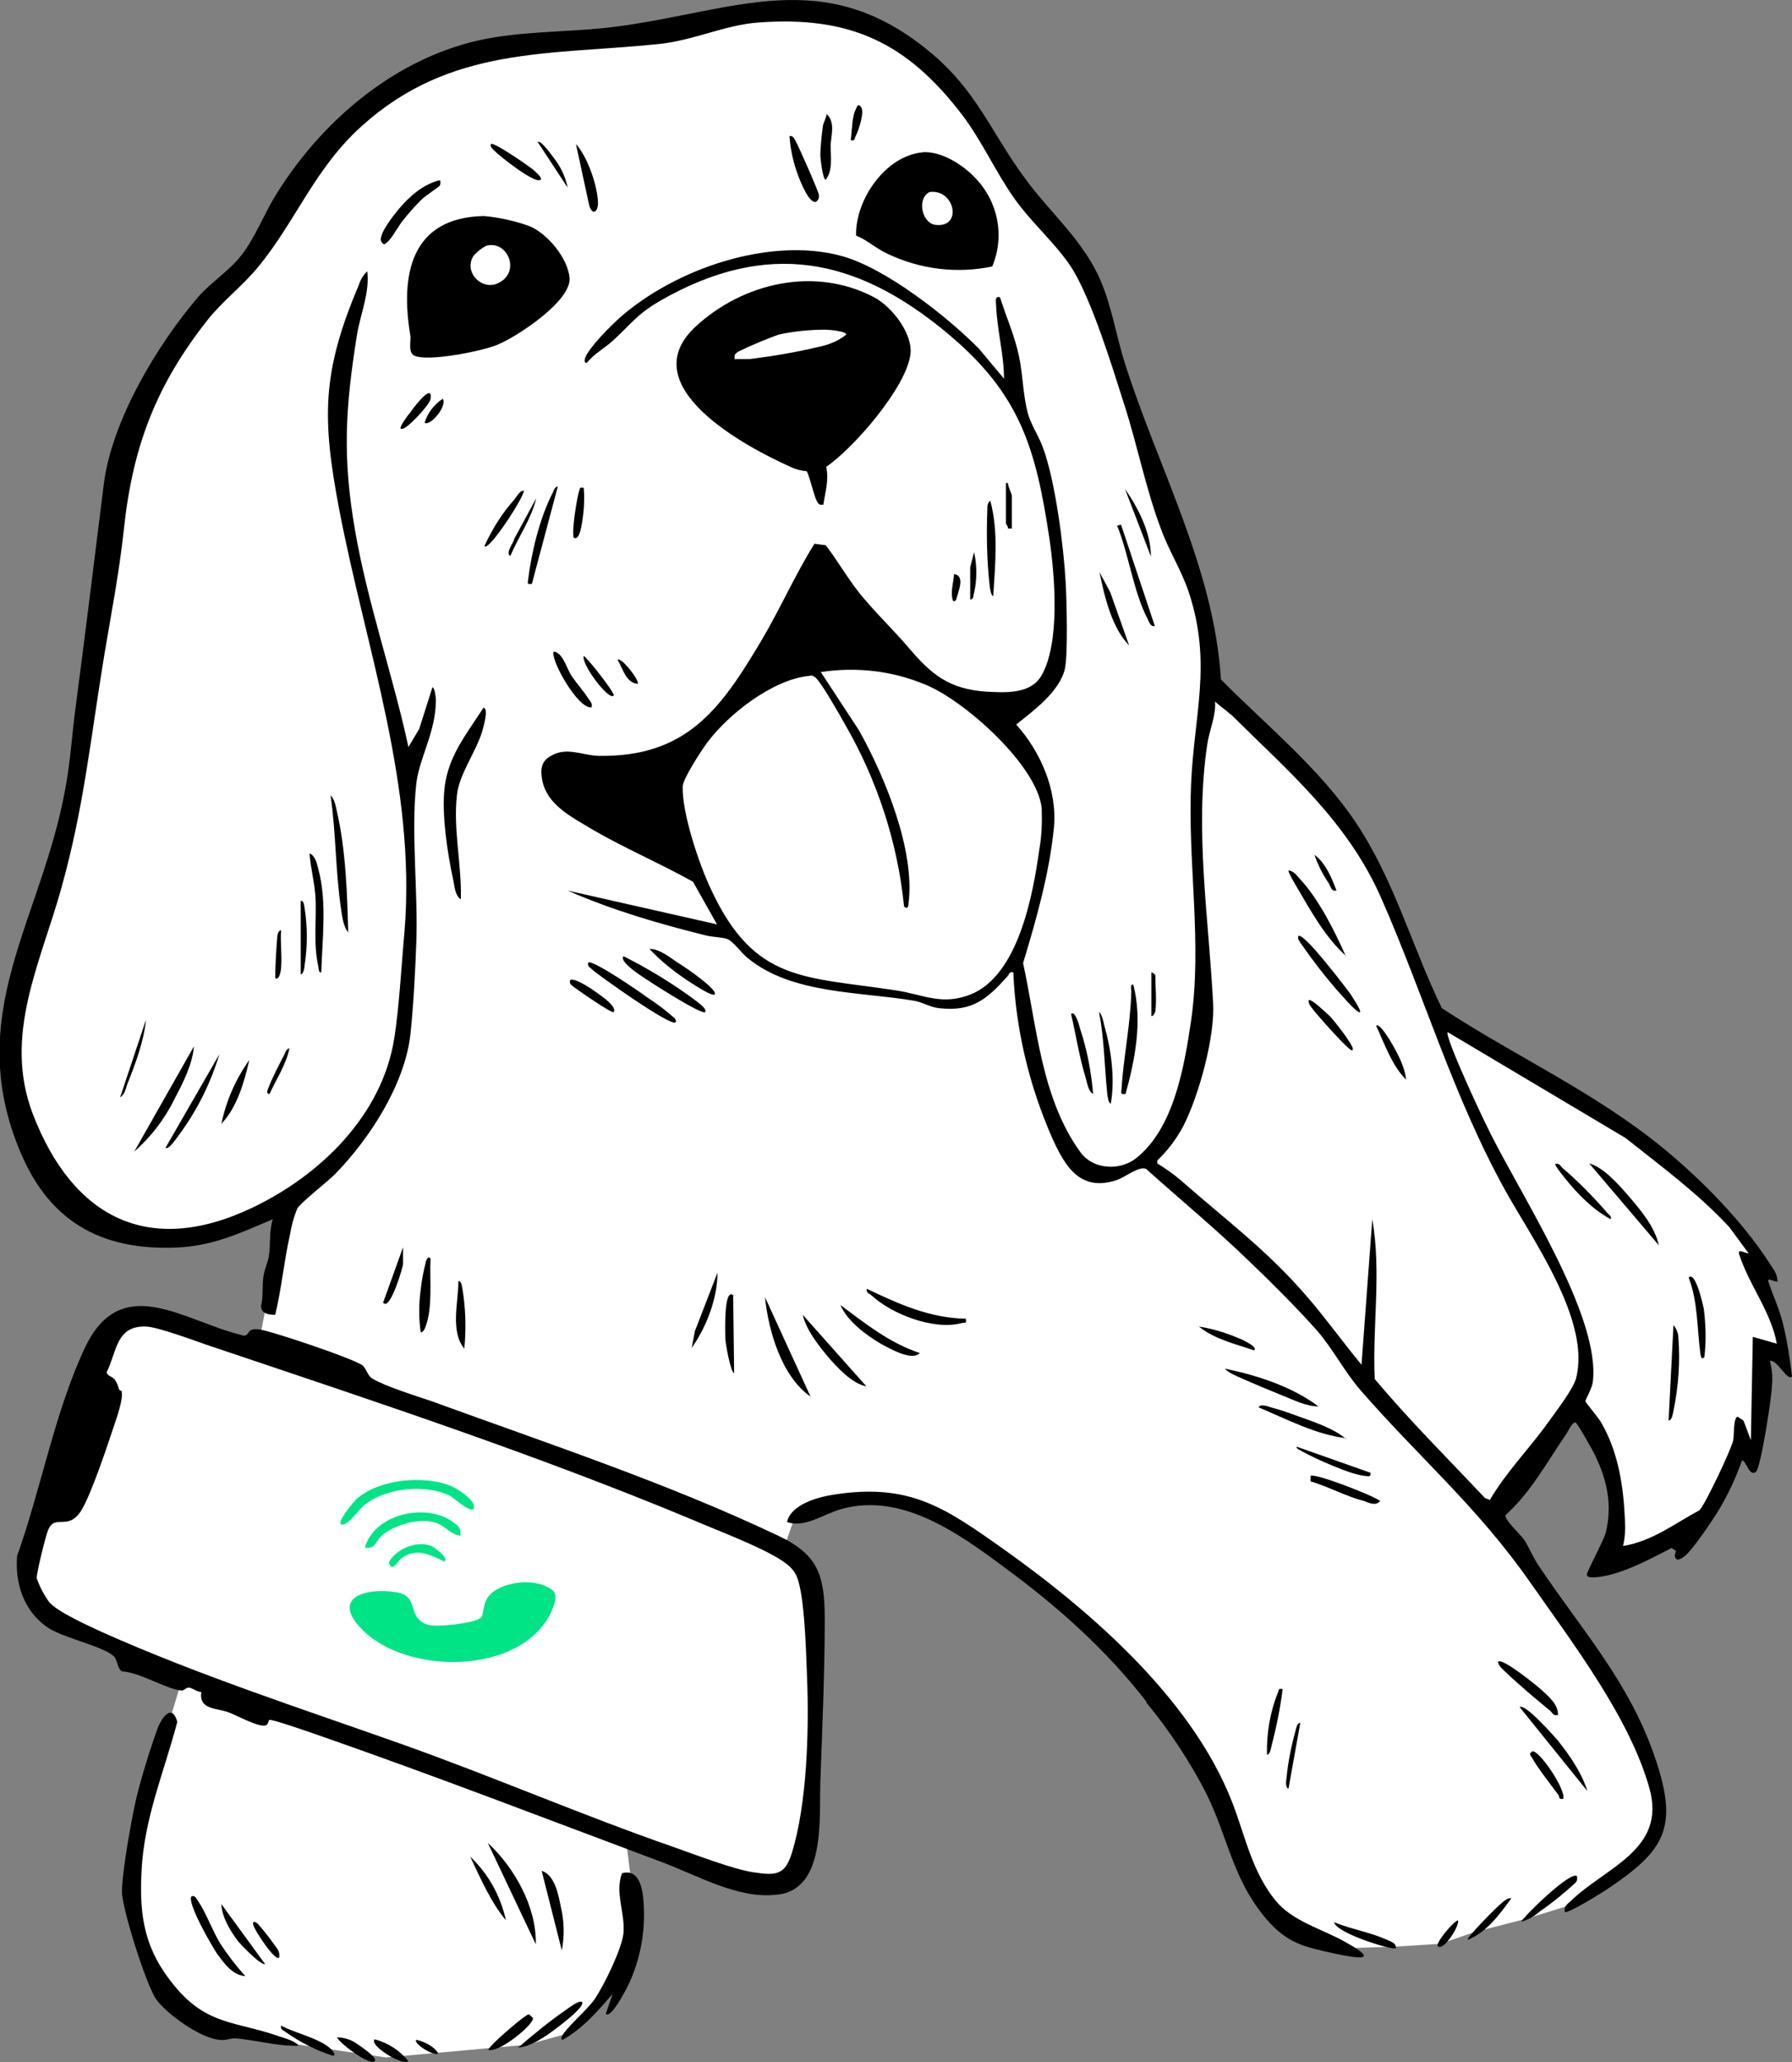 <?xml version="1.0" encoding="UTF-8"?>
<svg id="Layer_2" xmlns="http://www.w3.org/2000/svg" xmlns:xlink="http://www.w3.org/1999/xlink" version="1.1" viewBox="0 0 365.9 421">
  <rect x="0" y="0" width="365.9" height="421" fill="#808080" stroke="none"/>
  <!-- Generator: Adobe Illustrator 29.6.1, SVG Export Plug-In . SVG Version: 2.1.1 Build 9)  -->
  <defs>
    <style>
      .st0 {
        fill: none;
      }

      .st1 {
        fill: #01e486;
      }

      .st2 {
        fill: #fff;
      }

      .st3 {
        clip-path: url(#clippath);
      }
    </style>
    <clipPath id="clippath">
      <rect class="st0" width="365.9" height="421"/>
    </clipPath>
  </defs>
  <g id="Layer_1-2">
    <g class="st3">
      <g id="Group_9267-2">
        <path id="Path_7545" class="st2" d="M53.2,272.5l4.9-26.2-5.8,2.3-12.9,3.4-11.2.3-16.4-7.5-8.3-19.6-.9-19.8,7.2-23.6,6.6-26.5,3.5-26.2,4-30.5,5.2-15.8,7.8-15.2,11.5-12.1,6-6.3,9.8-17.2,11.8-11.2,13.8-8.1,9.2-2.6,15-2.6,14.7.3,8.9-1.4,12.9-2.9,7.2-1.4,13.2,1.4,10.9,4,9.8,6,10.1,13.8,9.5,15.5,10.1,10.3,5.2,13.2,10.1,32.5,3.4,10.3,4.9,12.4,2.3,12.9v5.8l9.8,7.8,10.6,10.4,8.6,9.5,10.6,22.7,7.5,18.1,17,8.6,15,8.3,17.3,13.8,6.8,6,6.7,7.1,3.2,5.2-2.4,1.6,4.3,7,1.8,7.4-.3,3.2-3.8-1.9.2,10.6-1.8,11.4-2.9-2.5-2.6,6.2-4.8,8.8-3.2,4.8h-4.5l-8.3,4-5.2,1.5,1.9-5.7,1.5-3.5.7-4.1-1.7-4.5-1.1-3.8-1.2-2.6-2.2-3.3-1.6-2.7-2.6-2.6-3.8,4.5-3.1,7.2-4.2,5.6-4.2,4.7s11.4,17.4,11.5,17.8,5.6,8,6.2,8.5,8.1,12.3,8.3,12.6,4.3,9.8,4.3,9.8l2.6,5.5,1.1,6.6-.9,4.8-2.9,4.6-6.7,4.3-7.1,5.1-10,3.1-10.5,2.7-7,2.4-9.6.6-9.7.3-9.8-2.7-7.9-7.5-5.5-12.5-1.6-6.2-3.3-8.1-5-5.9-5.8-6.7-6.5-10.3-8.2-6.6-3.5-2.7-5.7-4.1-4.3-4.3-5.2-3.2-4.7-3.5-5.2-3.6-5.7-2.2-5.4-1.8-5.6-.5-8.9,1.9-5,3.3-2.3,6.5,4.8,4.7,1.5,7v15c-.1,0,.1,16.1.1,16.1v12.5c-.1,0-2.4,8.2-2.4,8.2l-4.4,3.4-8,.5-15.2-6.3-8.4-3.6,2.2,18-2.2,9.4-6.9,9.4-4.8,3.8-8.4,2.3-28.8,2.6-24-3.5-14.6-3.5-7.6-8.4-3.6-9.5-2.5-10.5,1.8-11.1,5.8-20.5,3.1-10.3-28.6-12.9-3.5-8.8,3.3-11.2,16.6-40.6,4.9-1.4,21.7,7.4,1.9-2.6h0Z"/>
        <path id="Path_7546" d="M175.7,21.7c1,.9-.4,5-1,6.1-.3.6,0,1-1,.8.3-1.9.2-4.8,1.1-6.4.2-.4.3-1.1.9-.5"/>
        <path id="Path_7547" d="M340.7,290l1-19.5c.6.7,1,1.7,1,2.6.4,5,0,10-1,14.9-.2.7-.2,1.8-1,2"/>
        <path id="Path_7548" d="M348,277c-.5.7-.7,0-.8-.6-.7-5.2-.5-10.7-2.4-15.6,1.4-1.5,3,5.9,3.1,6.4.4,3.3.5,6.6.1,9.9"/>
        <path id="Path_7549" d="M363.1,261.5c-.5.5-2.4-1-2,.2,1,3,2.4,5.9,3.1,9.1.8,3.4,1.3,6.8,1.7,10.2-1,1-3-3.5-4.5-3.2.4,1.7.6,3.4.4,5.1,0,2.1-2.3,17-3.3,17.6-1.4.9-1.8-2.1-2.8-2.4-1.2,3.4-2.7,6.7-4.6,9.9-1.3,2.2-5.3,8.1-7,9.6-.5.4-1,.7-1.6.8-.8-.5-.5-1-.3-1.8l-.9-.6c-4.4,2.3-11.1,5.9-16,6-.5,0-1.1,0-1.3-.5-.1-.5,3.5-7.1,3.9-8.7,1.3-5.6.3-10.4-2.1-15.5-.4-.9-3.7-6.8-4.1-6.9-.6-.2-1.5,1.7-1.8,2.2-4,5.8-7.2,11.9-12.5,16.7-.2,1,3.1,4,3.8,5,1,1.5,1.8,3.6,2.9,5.2,9,13.5,18.6,23.8,23.9,39.5,4.8,14.2,1.9,18.8-9.9,26.7-.9.6-8.1,5.1-8.6,4.6-.2-1.1.5-1.6,1.2-2.2,7-6.9,19.6-10.4,16.1-23-4-14.4-15.7-29.7-24.3-42-10.9-15.6-22.6-25.4-34.7-39.3-3.3-3.8-5.6-8.4-8.9-12.2-3.7-4.2-9.6-10.1-13.8-14.1-6.8-6.6-14.1-12.6-21.1-18.9-1.5-.6-4.4,1.8-6,2.3-7.5,2.5-10.6-2.9-13.2-8.7-4.7-10.7-7.4-22.1-7.9-33.7-.8-.2-.8.3-1.1.7-4.2,4.7-7.2,7.4-14.1,6.6-1.8-.2-3.3-1.2-5-1.5-11.1-1.9-25-1.3-34-8.7-1.2-.9-3-3.5-4.2-3.9-1.1-.4-2.9-.4-4.2-.7-9.7-2.4-19.3-5.2-28.4-9.2l30.5,6.9-4.9-8.7c-6.8-3.8-13.9-6.8-20.6-10.7-4.1-2.5-9.2-4.9-10.2-10.1-.4-2.2-.2-3.8,1.8-4.9,3.2-1.9,6.4-.1,9.7,0,18,.3,25-9.6,33.3-23.6,3.8-6.4,6.8-13.3,10.8-19.7l2.3.3c2.7,3.5,5,7.7,7.9,11,2.8,3.3,6.2,6.6,9.1,10,4.6,5.4,8.2,8.4,15.9,8.9,3.8.2,8.9.5,11.1-3.2,3.9-6.6,2.8-20.3,1.7-27.9-2.8-18.7-6-29.7-20.9-42.1-18.6-15.5-36.8-19.1-58.6-6.6-4.8,2.8-5.8,4.6-9.5,8-1.7,1.6-4,2.8-5.5,4.7-.5,0-.5-.5-.3-1.1.9-2.2,5.1-6.4,7-8.1,11.3-10,30.7-16.7,45.5-12.6,8.9,2.5,21.4,12.3,27.9,18.9l5.1,6.1c0-4.9-1.4-9.9-1.6-14.8,0-.8-.4-2.2.8-1.8,1.3,4.2,3,7.8,3.9,12.2.8,3.8.8,8.3,1.9,11.9.7,2.2,2.2,4.4,3,6.7,2.5,6.8,4.2,20.1,4.6,27.5.2,3.5.5,14.8-.2,17.7-1.2,4.6-6.4,8.4-9.9,11.2,5,5.6,8.4,13.4,7.7,21-.9,9.3-3.6,18.8-6.3,27.7,2.8,12.8,3.7,27.6,11.7,38.6,2.5,3.5,7.9,3.9,11.3,1.3,7.8-6.1,9.9-18.7,11.3-28.1,2.3-16-.7-32.2,0-48.3.6-14.2,4.3-24.6-.4-39-1.5-4.6-4.1-8.6-5.7-13-3.1-8.1-4.9-17.4-7.6-25.7-2.4-7.6-6.4-20.5-10.3-27.1-2.9-4.9-8.6-9.8-12.1-14.8-3.8-5.4-6.6-11.7-10.6-17-11.3-14.8-22.9-20.3-41.7-18.9-6.8.5-13.3,3.7-20.4,4.4-22.5,2.3-42.4.4-60.5,16.7-9.7,8.7-13.5,19.5-21.2,28.8-3.1,3.8-7.2,6.9-10.3,10.8-10.5,13.3-15.3,25.8-17.1,42.7-1,9.2-2.5,16.7-4,25.7-2.8,16.9-4.1,30.9-8.8,47.7-4.3,15.4-11.9,30-5.8,46,8.1,21.1,23.6,29.3,44.9,19.1,13.8-6.6,26.4-18.8,28.9-34.5,1-6.2,1.5-15.4,2.1-21.9,2.4-29.7-7.8-57.3-13.3-85.9-3.6-18.9-3.6-28.2,4-46.1.3-1,.9-2,1.7-2.7.5,4.4-1.4,8.7-2.1,12.9-2.4,15-3,25-.4,40,2.6,15,7.7,29.4,10.9,44.2l2.2-3.7,2.7-8.5c.5.1.7,2.2.7,2.6,0,6.6-3.4,11.8-4,17.1-1.1,9.9.4,22.3,0,32.5-.2,5.7-.6,13.1-1.2,18.7-1.2,10.3-8.3,21.2-15.4,28.5-1.5,1.5-7.1,5.9-7.7,7-.7,1.7-1.2,3.5-1.5,5.4-1.2,5.3-1.7,10.9-3,16.3-1.3,0-2.9-.2-2.9-1.8.5-2,.2-4.1.5-6.1.2-1.4.9-2.8,1.1-4.1.4-2.4,0-5,.8-7.5-6.2,2.6-11.6,5.2-18.5,5.7-15.6,1-26.7-4.6-32.9-19.1-12.1-28.3,4.1-47.4,9-74.3,1.1-5.7,1.4-11.5,2.2-17.3,2-15,3.8-30.1,5.7-45.1,1.6-12.8,10.8-28.3,19.2-38.1,2.6-3,6.6-5.6,8.9-8.6,2.9-3.7,4.8-8.9,7.4-12.9,9.8-15.6,25.8-28.7,44.4-31.6,8-1.3,16.8-1.1,25-2.2,24-3.2,42-12.6,63.4,4.9,10.1,8.2,12.7,16.6,20,26.4,4.8,6.5,10.9,11.7,14.6,19.2,2.8,5.8,3.7,12.3,5.6,18.3,6.8,21.4,18.2,41.8,19.6,64.5,9.2,9.3,20.3,18.3,27.6,29.3,7.8,11.7,11.4,25.2,17.5,37.8,15.1,9.9,31,17,45.1,28.5,7.8,6.4,16.2,14.9,21.7,23.4.7,1.2,1.8,2.3,1.7,3.8M184.6,185.1c-1.3-13.1-5.5-25.9-12.1-37.3-1-1.8-4.8-8.5-6-9.5-.6-.5-.8-.4-1.5-.3-7.3.8-16.3,7.8-20.6,13.6-1.2,1.6-4.9,7.3-5,8.9-.2,5.4,3.4,16.1,5.8,21.1,8.9,19.1,19.1,17.7,37.9,20.6,5.6.9,9.3,3.1,15.1.8,9.7-3.9,12.7-20.2,14-29.5.5-2.8.6-5.6.5-8.5-.9-8.8-16-22.2-23.9-25.3-6.7-2.8-14.1-3.6-21.2-2.5l7.8,11.9c5.3,9.5,11.5,24.5,10.1,35.4,0,.6-.3,1.2-.8.6M251.2,145.8c-.8-.8-2.2-1.7-3.1-2.6.2,3-1.2,5.9-1.6,8.8-2.6,17.4.3,35.4,1.2,52.8.4,6.8-2.9,18.8-6,24.9-1.4,2.7-3.2,5.1-5.4,7.2v.6c1.8,1.1,3.5,2.3,5.1,3.7,9.1,8,17.3,14,25.4,23.4,3.9,4.5,7.4,9.4,11.2,14l2.2-29.7c1.9,10.8,0,21.8.5,32.6,7.1,8.5,14.9,16.2,22.5,24.3l1,.4c3.4-5.8,8.2-10.6,12.1-16.1,1.5-2.1,4.9-6.5,5.5-8.7,3.1-11.7-8.9-28.4-14.4-38.3-10.6-19.1-16.6-39.8-25.3-59.6-6.9-15.8-18.9-25.9-30.8-37.7M357,255.8l-3.9-5.3c-6.4-6.9-13.9-12.4-21.2-18.2l-36.3-21.6c-.7.8,7.1,17.5,8.2,19.6,6.1,12.7,23.3,38.5,21.4,52-.2,1.2-1.5,3.5-1.5,3.7,0,.3,2.8,3.5,3.3,4.5,3.5,6.1,4.5,13,4.8,20,.1,1.7,0,3.4-.4,5.1,6-1,10.4-4.5,15.6-7.3,1.2-1.2,6.5-12.4,6.9-14.3.2-1.1,0-4.6.9-4.8l1.2.8,1.5,4,.4-21.1,4.9,1.4c-1.2-6.6-5.7-12-7.7-18.3-.4-1.3,1.7.1,2-.2"/>
        <path id="Path_7550" d="M50.4,272.4c.6-.3.2-1.3,2.6-1s19.7,6.1,21.1,7.4c.8.8,1,2.1,1.9,2.6,2.6,1.6,9.1,3.6,12.3,4.7,23.3,8.5,48.1,16.7,70.6,27.4,8.1,3.8,9.5,8,9.5,17,0,11-.5,22.3-.9,33.3-.2,5.9.6,16-3.8,20.6-1.4,1.5-3.3,2.3-5.4,2.4-7.6.8-15.6-3.8-22.7-6.5-23.8-8.9-47.6-18.1-71.5-26.4-1.2-.4-8.6-3-9.1-2.8-.2.1-.2.9-.7,1.1-1.4.5-5.9-2-7.5-2.6-2.6-1-6.2-.5-5.7-4.2-.9,0-1.9-.9-2.6-.9-.5,0-.9.6-1.4.6-3-.2-8.7-3.8-12.2-3.9-1.1-.8-.8-2.4-1.8-3.2-2.1-1.9-9.9-3.6-13.1-5.6-5-3.2-7-9-6.5-14.8,4.9-13.7,7.7-29.5,13.9-42.6,7.4-15.5,20.2-5.3,31.8-2.5.4.2.8.2,1.2,0M24.8,284c.5,1.3-1,5.5-1.5,7-1.4,4.2-4.7,14.2-6.8,17.5-2.7,4.1-5.3.4-6.7,3.9-.5,1.2-2.4,8.9-2.3,9.8.6,1.7,1.5,3.4,2.5,4.8,1.6,2,8.3,5,10.9,6.2,19.7,8.8,40.7,15.6,61,22.8,18.6,6.6,36.8,14.5,55.5,21,4.3,1.5,12.3,4.6,16.4,5.2,4.7.7,6.5.6,7.9-4,3.1-10,3.5-25,3.1-35.5-.2-5.1-.4-12.8-1.3-17.8-.6-3.2-1.1-4.5-3.8-6.3-4.4-2.9-13.3-6.2-18.4-8.4-31.9-13.3-65-24.2-97.7-35.2-3.1-1-11.1-4.1-13.8-4.2-6.1-.2-5.9,5-8,9.3,0,.8,1.1.8,1.7,1.6.4.6.6,1.2.8,1.9.1.3.6.3.6.4"/>
        <path id="Path_7551" d="M168,103c-.8.2-1-.3-1.3-.9-.5-.9-1.6-5.6-2-5.9-1.1-.1-2.3-.4-3.3-.9-9.2-4.1-32.4-16.5-19.4-28.6,9.7-9,24.4-12.4,36.5-6,3.6,1.9,7.9,7.4,7.4,11.6-.8,6.7-11.5,19.1-17.2,23,.6,2.7-.2,5.1-.6,7.8M150.1,73.3c1,0,2,0,3,0,4.8-.6,9.5-1.4,14.1-2.5,2-.4,4-1.2,5.6-2.5,0-.7-3.6-1-4.2-1-3.2,0-6.4.3-9.6,1-2.8,1-5.6,2.2-8.3,3.5-.7.5-.8.7-.7,1.6"/>
        <path id="Path_7552" d="M98.8,44.1c3.2.3,6.4,1,9.4,2.1,3.7,1.6,7.8,6.6,8.1,10.6.3,4.7-10.8,12-14.8,13.6-3.1,1.3-14.2,3.5-16.9,2.2-1.3-.6-.7-2.8-.8-4-2.1-12.4,0-24.2,15-24.5M99.2,50.2c-.9.5-1.8,1.2-2.5,2-2.2,3.4,1.9,7.5,5.4,5.4,4.2-2.4,1.4-8.7-2.9-7.4"/>
        <path id="Path_7553" d="M234.1,347.4c-8.3-10.7-18.2-19.5-29.1-27.5-9.3-6.9-20.8-15.2-33-11.9-3.8,1-7.6,4-11.3,2.7.8-3.6,6.3-5.1,9.6-5.6,15.5-2.4,22.7,2.7,34.7,11.2,18.4,13.1,39.6,31.6,47.3,53.5,2.2,6.2,3.7,12.6,8,18,3.6,4.5,9.6,5.9,14.5,8.7,7.2,4,2.4,3.3-2.3,2.3-6.2-1.4-9.5-2-13.8-6.9-7-8.1-7.9-16.7-12.4-25.8-3.4-6.6-7.5-12.8-12.2-18.5"/>
        <path id="Path_7554" d="M188.2,31.1c3.8-.4,8.4,2.5,10.9,5.2,4.7,4.8,6.1,11.9,3.5,18.1-7.2,1.5-14.7.6-21.4-2.6-2.4-1.1-4.1-2.8-6.4-3.7-.2-7.2,5.9-16.3,13.6-17M189.8,39.2c-2.7,1.4-1.5,6.4,1.2,6.7,5.6.7,4-7.4-1.2-6.7"/>
        <path id="Path_7555" d="M61.1,417.6c-4.5.2-8.8-1.2-13.2-1.5-.9,0-1.9.5-3.2.3-3.8-.4-10.3-5-12.7-8.1-2.1-2.8-7.1-18.8-7.1-22.1,0-4,2-15.2,3-19.4,1.2-4.8,2.7-9.6,4.4-14.3,1-2.3,2.9-4.6,3.9-1-2.7,10.3-6.8,19.7-7.3,30.5-.5,9.5.7,16.2,6.9,23.6,6.6,7.9,12.4,7,21.2,10.1,1.2.4,3.2.9,4,1.9"/>
        <path id="Path_7556" d="M123.7,411.1l1.4-4.1c-3,3.5-6.1,7.1-10.2,9.4-.3,0-.3-.3-.2-.6.4-1.4,5.4-5.7,6.8-7.8,1.9-2.9,5.4-10,5.8-13.3.4-4.1-1.8-8.3-.3-12.3,3.1-.9,4,2.3,4.3,4.7.7,6.4-.4,12.8-3.2,18.5-.3.6-3.4,6.6-4.4,5.5"/>
        <path id="Path_7557" d="M94,183.5c-1-.6-1.2-2.5-1.4-3.6-1.2-5.4-2.5-13.9-1.8-19.3.8-6.4,4.5-10.8,7.9-16.1,1.2,0-.1,4.3-.3,5-1.3,4.1-4.7,8.7-5.1,12.8-.8,7,1,14.3.8,21.3"/>
        <path id="Path_7558" d="M71.2,190.4c-1.1-1-1.4-3.7-1.6-5.1-1.1-7.5-1-15.4-2.1-22.9.8.6,1.1,2.4,1.3,3.3,1.8,7.8,2.1,16.7,2.3,24.7"/>
        <path id="Path_7559" d="M165.5,285.1c-5.9-4.1-8.6-13.4-9.3-20.3l9.3,20.3Z"/>
        <path id="Path_7560" d="M109.4,396.9l-9.8-20.7c5.4,5,10,13.1,9.8,20.7"/>
        <path id="Path_7561" d="M27.4,235.1l12.2-21.5c-.3,3.7-2.3,7.6-4,10.8-2,4.1-4.8,7.7-8.2,10.7"/>
        <path id="Path_7562" d="M89.8,37.9c-.1.2-3,2.1-3.8,2.9-1.2,1.2-2.8,3-3.8,4.3-.9,1.1-2.2,3.6-3.1,4.3-.6.5-.7.7-1.2,0-.9-1.3,2.6-5.6,3.5-6.7,2.2-2.6,4.9-5,8.3-5.9.4,0,.2.9.1,1.1"/>
        <path id="Path_7563" d="M197.2,269.2c.2,1.2-.2.7-.9.9-5.6,1.5-14.2-1.8-18.4-5.7-.4-.4-1.1-.4-.9-1.3,6.5,3.1,12.9,6,20.3,6.1"/>
        <path id="Path_7564" d="M137.9,208.7c-.9.9-15.6-9.5-17-10.8-.4-.4-1-.6-.8-1.4.8-.7,10.6,6,11.9,7,1.8,1.2,3.5,2.4,5.1,3.8.4.4,1,.6.9,1.4"/>
        <path id="Path_7565" d="M65.6,198.5c-.6.1-.5-.8-.6-1.2-1.1-4.9-.3-9.6-.6-14.4-.2-2.9-1-5.8-1.2-8.7,1.2.5,1.5,2.1,1.8,3.2,1.8,6.7.8,14.3.6,21.1"/>
        <path id="Path_7566" d="M144,206.6c-.7.7-12-6.6-13.4-7.6-.7-.5-4.1-2.8-3.3-3.8,4.6,2.3,9.1,5,13.3,8,.5.4,4,2.7,3.4,3.3"/>
        <path id="Path_7567" d="M324.1,365.6l-13.8-17.1c1-.9,6.9,5.8,7.7,6.7,2.4,3,5,6.7,6.1,10.4"/>
        <path id="Path_7568" d="M50.1,403.4c-2.7-.2-4.3-2.6-5.8-4.6-1-1.5-6.2-10.4-5.2-11.7.8-.2.9.4,1.3.9,1.7,2.5,2.9,6,4.6,8.8,1.5,2.3,3.2,4.5,5,6.5"/>
        <path id="Path_7569" d="M33.8,234.3l11-19.1c-1.8,5.9-4.5,11.4-8.2,16.4-.3.4-2.2,3.3-2.8,2.7"/>
        <path id="Path_7570" d="M229.8,223.3c-1,.2-.9-.2-.8-1,.4-6.6,1.8-12.8,2-19.9,0-.5-.3-1.5.4-1.4,1.9,7.3.4,15.2-1.6,22.4"/>
        <path id="Path_7571" d="M228.9,107.1l6.9,20.7c-.9.2-1.2-.9-1.5-1.5-2.9-5.6-3.8-13.1-6.2-19,0,0,.8-.2.8-.2Z"/>
        <path id="Path_7572" d="M187.9,276.1c-1.5,1.9-6-.7-7.9-1.7-3.1-1.8-7-4.7-8.4-8,5.1,3.8,10.1,7.8,16.2,9.8"/>
        <path id="Path_7573" d="M176.9,283c-2.9-.5-6-3.9-7.9-6.1-2-2.4-4.4-5.5-5.1-8.5l13,14.6Z"/>
        <path id="Path_7574" d="M161.1,27.8c.8-.2,1,.4,1.3.9.6,1,4.8,10.5,4.8,11.1.1.5-.1,1.1-.6,1.4-1.4.4-3.2-4.2-3.6-5.3-1-2.6-1.6-5.3-1.8-8.1"/>
        <path id="Path_7575" d="M269.2,287.1c-2.5,0-5-1.3-7.3-2.2-2.7-1.1-5.6-2.3-8.3-3.5-1.1-.5-2.7-1.1-3.5-2,6.5,1.3,13.8,3.7,19.1,7.7"/>
        <path id="Path_7576" d="M318,350.1c-.8.2-1-.4-1.4-.8-2.8-2.3-6.5-5.4-9.1-7.9-.6-.6-1.6-1.3-1.6-2.2.9-.8,7.9,4.9,9,5.9,1.4,1.3,3.4,3,3.2,5.1"/>
        <path id="Path_7577" d="M108.6,119.2c-.7,0-.9.2-.8-.6.7-5.8,2.4-12.9,5.1-18.1.2-.5.4-1.1,1-1.2,0,0-5.3,19.9-5.3,19.9Z"/>
        <path id="Path_7578" d="M274.9,293.6c-6.1-.7-12.2-3.9-17.9-6.3.3-.8,2-.2,2.5,0,2,.5,3.9,1.2,5.8,1.9,3.1,1.1,7,2.4,9.5,4.5"/>
        <path id="Path_7579" d="M202.9,121.7c-.6,0-.7-1.5-.8-1.9-.6-5.2-.7-10.6-.5-15.8,0-.7,0-1.3.6-1.8,1.7,6.3,1,13.1.6,19.5"/>
        <path id="Path_7580" d="M146,203c-.6.5-4.1-1.9-4.8-2.3-3.1-2-6.1-4.3-8.6-7,2,0,4,1.6,5.6,2.7,2.1,1.3,4.2,2.8,6.1,4.4.3.3,2.1,1.8,1.6,2.2"/>
        <path id="Path_7581" d="M118.8,408.6c1.1,1-6.2,6.2-6.9,6.7-1.8,1.2-3.9,2.5-6.1,2.7,3.1-2.7,6.3-5.3,9.6-7.6.6-.4,2.9-2.2,3.4-1.7"/>
        <path id="Path_7582" d="M87.9,257c-.2,4.3.5,9.7-1,13.8-.2.5-.4,1.1-1,1.2-.4-2.9-.4-5.8,0-8.7.2-2,.6-3.9,1.1-5.9.2-.5.5-1,.9-.5"/>
        <path id="Path_7583" d="M149.7,264.4l.2,15.9c-.7,0-1.8-6.2-1.8-7.1,0-.7-.4-10.4,1.6-8.8"/>
        <path id="Path_7584" d="M114.7,398.1l-4.1-16.2c2.7.9,3.4,4.8,3.9,7.3.7,2.9.8,6,.2,9"/>
        <path id="Path_7585" d="M267.6,302.5v-1.2c.7-.7,12.6,3.9,14.2,5.1-.8,1.1-2.3.4-3.3,0-3.6-.9-7.2-2.9-10.9-4"/>
        <path id="Path_7586" d="M168.8,23.3c1.8,1.6.9,4.5.8,6.3,0,2.3.5,5.2-1,7.1-.6,0-1.1-4.4-1.1-5.1,0-1.3.3-4.3.5-5.7.1-.9.7-1.7.8-2.7"/>
        <path id="Path_7587" d="M117.6,29.4c2.4,2.7,4.4,8.5,4.5,12,0,2-1.2,2.6-1.8.5,0,0-2.7-12.5-2.7-12.5Z"/>
        <path id="Path_7588" d="M120.8,144.4c-2.9.4-8.7-10.3-7.7-11.4,1.9.4,2.5,3.2,3.5,4.8,1.1,1.7,2.6,3.3,3.6,4.9.3.5.8.8.6,1.6"/>
        <path id="Path_7589" d="M223.2,223.3c-1-.5-1.2-2.2-1.5-3.2-1.3-4.2-2-8.8-3-13.1.9-.9,1.8,2.9,1.9,3.2,1.4,4.2,2.2,8.6,2.6,13.1"/>
        <path id="Path_7590" d="M230.6,131.8c-3.6-3.6-5.1-10.1-6.1-15l2.2,4.1,3.9,11Z"/>
        <path id="Path_7591" d="M99.7,418.4c.7-1.3,7.7-7.3,8.3-7.2l.8.7c.5,1.2-7.2,7.5-9.2,6.5"/>
        <path id="Path_7592" d="M279.8,300.5c.1,1-.1.9-1,.8-2.9-.2-10.2-3.5-12.9-5-.4-.3-1.1-.4-1.2-1l15,5.3Z"/>
        <path id="Path_7593" d="M322,383c.1.8,0,1.1-.6,1.6-2.2,2-4.5,3.9-7,5.6-1.1,1-2.4,1.7-3.8,2.1.9-1.5,10.2-10.5,11.4-9.3"/>
        <path id="Path_7594" d="M54.2,400.9c-.7.6-4.9-3.8-5.5-4.5-1.6-2.1-3.4-5-3.5-7.7l8.9,12.2h0Z"/>
        <path id="Path_7595" d="M226.9,225.3c-.6,0-.7-1.4-.8-1.9-.6-5.6-.6-11.3-1.7-16.8.6.4.9,2,1.1,2.8,1.4,4.9,2.2,10.9,1.3,15.9"/>
        <path id="Path_7596" d="M94.8,275.3c-2.9-3.5-1.2-9.5-1.2-13.8.6,0,.7,1,.8,1.5.7,4.1.8,8.2.4,12.4"/>
        <path id="Path_7597" d="M141.2,275.3l.7-3.6,4.6-11.9c0,5.3-2.3,11.2-5.3,15.4"/>
        <path id="Path_7598" d="M110.3,36.7c-1,.9-8.3-4.8-9.3-5.9-.4-.4-.9-.7-.8-1.4.6-.5,7.6,4.4,8.5,5.1.3.3,2.2,1.8,1.7,2.2"/>
        <path id="Path_7599" d="M285,397.7c-.5.5-12.1-3-12.6-5.3,3.4,1.4,7.2,2,10.6,3.5.8.4,2.2.7,2,1.8"/>
        <path id="Path_7600" d="M103.3,392c-3.1-3.7-5.2-8.6-7.3-13,3.7,3.5,6.2,8,7.3,13"/>
        <path id="Path_7601" d="M107,100.1c0,1.4-7.2,12.5-8.1,11.4,1.6-3.5,3.6-6.7,6.1-9.5.5-.6,1.2-2,2-1.8"/>
        <path id="Path_7602" d="M261.9,344.8c-.5,4-1.3,7.9-2.3,11.7-.1.5-.3,1.7-.9,1.7-.1-4.3.6-8.6,2.2-12.6.3-.6,0-1,1-.8"/>
        <path id="Path_7603" d="M45.2,229.4c1-4.7,2.9-9.1,5.7-13-1,4.4-2.5,9.7-5.7,13"/>
        <path id="Path_7604" d="M319.2,367.2c-1,.2-.7-.3-1-.8-1.5-2-4.3-5.6-5.4-7.6-.4-.7-.7-.7.1-1.3,1.4-.2,6.9,7.8,6.3,9.8"/>
        <path id="Path_7605" d="M125.3,206.6c-.3.4-7.5-4.6-8.1-5.1-.5-.4-1-.6-.8-1.4.8-.7,4.6,1.9,5.4,2.5.7.5,4.3,2.9,3.5,4"/>
        <path id="Path_7606" d="M67.8,418.5c.3.4.9,1.3,0,1.1-3.4-1.1-6.5-2.7-9.5-4.8-.5-.4-1.1-.5-.9-1.3,2.9,1.6,8.1,2.6,10.4,5"/>
        <path id="Path_7607" d="M235,113.6l-5.3-13.8c2.7,3.9,5.3,8.9,5.3,13.8"/>
        <path id="Path_7608" d="M78.2,266l4.1-11.4c0,1.1,0,2.2,0,3.4,0,.6-2.6,9.5-4,8"/>
        <path id="Path_7609" d="M119.2,99.7c.2,2.6,0,5.2-.5,7.8-.2.8-.5,2.7-1.5,2.3-.6-.7.6-8.4,1.1-9.7.2-.6,0-.6.9-.5"/>
        <path id="Path_7610" d="M256.2,275.7c-3.8-1.3-8.2-2.3-11.4-4.9,3.2.5,6.2,1.5,9.1,2.8.3.2,2.9,1.4,2.2,2"/>
        <path id="Path_7611" d="M308.6,387.5c-2.4,3.3-5,6.9-8.9,8.5-.4-.4,6.2-7,6.9-7.5.6-.5,1.2-1.1,2-1"/>
        <path id="Path_7612" d="M24.5,224.1l5.3-15.9c-.4,4.3-2.2,9.1-3.8,13.1-.3.9-.6,2.3-1.5,2.7"/>
        <path id="Path_7613" d="M61.5,183.9c.6,0,.6,1.1.7,1.5.6,3.9.6,7.8,0,11.6,0,.4-.2,1.9-.8,1.9v-15h0Z"/>
        <path id="Path_7614" d="M81.8,87.5c-.3-.3,1.5-2.8,1.9-3.2.5-.8,4.8-6.5,4.2-2.8-.2,1.2-5.3,6.7-6,6"/>
        <path id="Path_7615" d="M263.1,365.1c-.7,0-.5-1.8-.4-2.2.3-3.3,1-6.6,1.9-9.9.2-.5.2-1.2.9-1.3l-2.4,13.4h0Z"/>
        <path id="Path_7616" d="M76.5,420.8c-1,.9-7.1-3.6-7.7-4.9,1.3,0,2.6.4,3.6,1,.5.3,4.9,3.2,4.1,3.8"/>
        <path id="Path_7617" d="M125.3,142c-1,1.1-6.7-6.5-6.1-8.1.9.6,6.5,7.7,6.1,8.1"/>
        <path id="Path_7618" d="M83.4,420.8c-1.4.9-8.1-3.3-6.9-4.5,2.7.7,5.2,2.3,6.9,4.5"/>
        <path id="Path_7619" d="M52.8,392.9c1.4,1.6,2.6,3.2,3.8,4.9.4.5.5,1.2.4,1.8-.7,1-5.1-5.6-5.3-6.7-.2-1,.7-.5,1.1,0"/>
        <path id="Path_7620" d="M206.6,107.9h-.8c.1-.4-.4-.9-.4-1v-8.3h.4c0,.7.8,2.2.8,2.6v6.7h0Z"/>
        <path id="Path_7621" d="M115.9,38.3l-6.1-9.3c.6-.6,3.3,3.3,3.7,3.8,1.2,1.7,2,3.5,2.4,5.5"/>
        <path id="Path_7622" d="M198.1,122.5v-6.7l.8-3.1c.6,2.8.6,5.6,0,8.3-.2.6,0,1.3-.8,1.4"/>
        <path id="Path_7623" d="M104.2,113.5c-1.1-.6.7-2.7.8-3.5l4.5-8.3c-1,4.2-3.6,7.8-5.3,11.8"/>
        <path id="Path_7624" d="M57.4,197.5c0,.4-.3,2.7-1.2,2.2,0-2.7.2-5.6.4-8.3,0-.4.2-1.5.8-1.5-.2,2.4.2,5.1,0,7.5"/>
        <path id="Path_7625" d="M293.6,397.3c-.6-.6,3.1-5,4.1-5.3.4,1.1-3,6.4-4.1,5.3"/>
        <path id="Path_7626" d="M86.7,86.3c.6-2,1.9-3.7,3.7-4.9,1,1.5-2.6,5.7-3.7,4.9"/>
        <path id="Path_7627" d="M55,223.3c-.8,0-.3-.9-.2-1.2.7-1.9,2.3-5,3.3-6.9.2-.5.4-1.1,1-1.2-.7,3.4-2.7,6.3-4.1,9.4"/>
        <path id="Path_7628" d="M235.9,206.4c0,.3-.5,1.2-.8,1v-8.9c.3,0,.8.5.8.6,0,2.1.3,5.4,0,7.3"/>
        <path id="Path_7629" d="M195.2,122.5c-.6.6-.7,0-.8-.6-.2-1.6.3-3.1.4-4.7,2.4.3.8,3.7.4,5.3"/>
        <path id="Path_7630" d="M130.2,139.6c-2.4-.2-3-3.1-4.1-4.9.7-.7,4.6,4.3,4.1,4.9"/>
        <path id="Path_7631" d="M89.5,419.2c-1,.6-5.2-2.1-4.5-2.8,1.7.4,3.6,1.3,4.5,2.8"/>
        <path id="Path_7632" d="M274.9,195.2c-4.2-3.7-7.3-9.3-10.1-14.1-.3-.5-1.9-3.2-1.7-3.4.9,0,1.7,1,2.2,1.6,3.9,4.1,7.2,10.7,9.5,15.9"/>
        <path id="Path_7633" d="M277.7,206.6c-.5.5-4.4-4.2-4.9-4.7-2.5-2.9-4.9-6-7.1-9.2-.3-.5-.8-.9-.6-1.6.9-1.1,10,10.9,10.7,11.9.3.5,2.2,3.3,1.9,3.6"/>
        <path id="Path_7634" d="M276.1,214.4c-.4.5-7.3-7.4-7.9-8.2-.4-.6-1.1-1.2-1-2,.5-.5,3.8,2.8,4.3,3.2.7.7,5.2,6.3,4.7,6.9"/>
        <path id="Path_7635" d="M287.1,220.4c-2.9-2.9-4.4-7.3-6.1-11,.7-.7,3,3.3,3.3,3.8,1.2,2.1,2.6,4.8,2.8,7.2"/>
        <path id="Path_7636" d="M272.8,181.8c-1,.2-1.1-.9-1.5-1.5-1.2-1.8-2.2-3.7-2.9-5.8,2.3,1.7,3.5,4.7,4.5,7.3"/>
        <path id="Path_7637" d="M338.7,254.2l-14.2-16.7c2.9.8,5.9,4.2,7.9,6.5,2.5,2.9,5.5,6.4,6.3,10.2"/>
        <path id="Path_7638" d="M328.9,248.9c-3.7-2-6.7-5.1-9.3-8.3-.3-.4-2.3-2.8-2-3,.8-.2,1,.4,1.4.8,3.3,2.8,6.3,5.9,9.1,9.1.4.5,1,.7.8,1.4"/>
        <path id="Path_7639" class="st1" d="M73.8,332.5c-6.3-6.5,1.1-8.4,6.9-7.5,5.1.7,2.2,4.9,6.4,6.6,1.8.7,9.5-.2,11-1.3,1-.7,0-3.6,2.8-5.5,3.1-2.1,8.8-2.6,11.9-.2,1.3,1,.2,3.5-.4,4.8-6.3,12.6-29.5,12.6-38.6,3.1"/>
        <path id="Path_7640" class="st1" d="M69.6,311.1c-.7-.6,2.6-4.5,3.2-5.1,4.6-4,13.1-4.8,18.7-2.9,1.5.5,5.3,2.9,5.3,4.5,0,2-4.3-2-5-2.3-5.1-2.4-13.2-1.6-17.6,2.1-.9.8-3.6,4.6-4.7,3.7"/>
        <path id="Path_7641" class="st1" d="M94,313.5c-1.8-.2-3-1.8-4.6-2.5-3.3-1.4-8.8.2-11.5,2.5-1.1,1-1.3,2.9-3.4,2.4,2-6.9,12.5-9.2,18-5.2,1.1.8,1.7,1.3,1.5,2.8"/>
        <path id="Path_7642" class="st1" d="M90.8,318.8c-3-1.4-5.6-2.9-8.7-.8-.9.6-2,3.2-2.7,1,1.3-2.8,5.8-4.6,8.7-3.4.6.3,3.5,2.3,2.7,3.1"/>
      </g>
    </g>
  </g>
</svg>